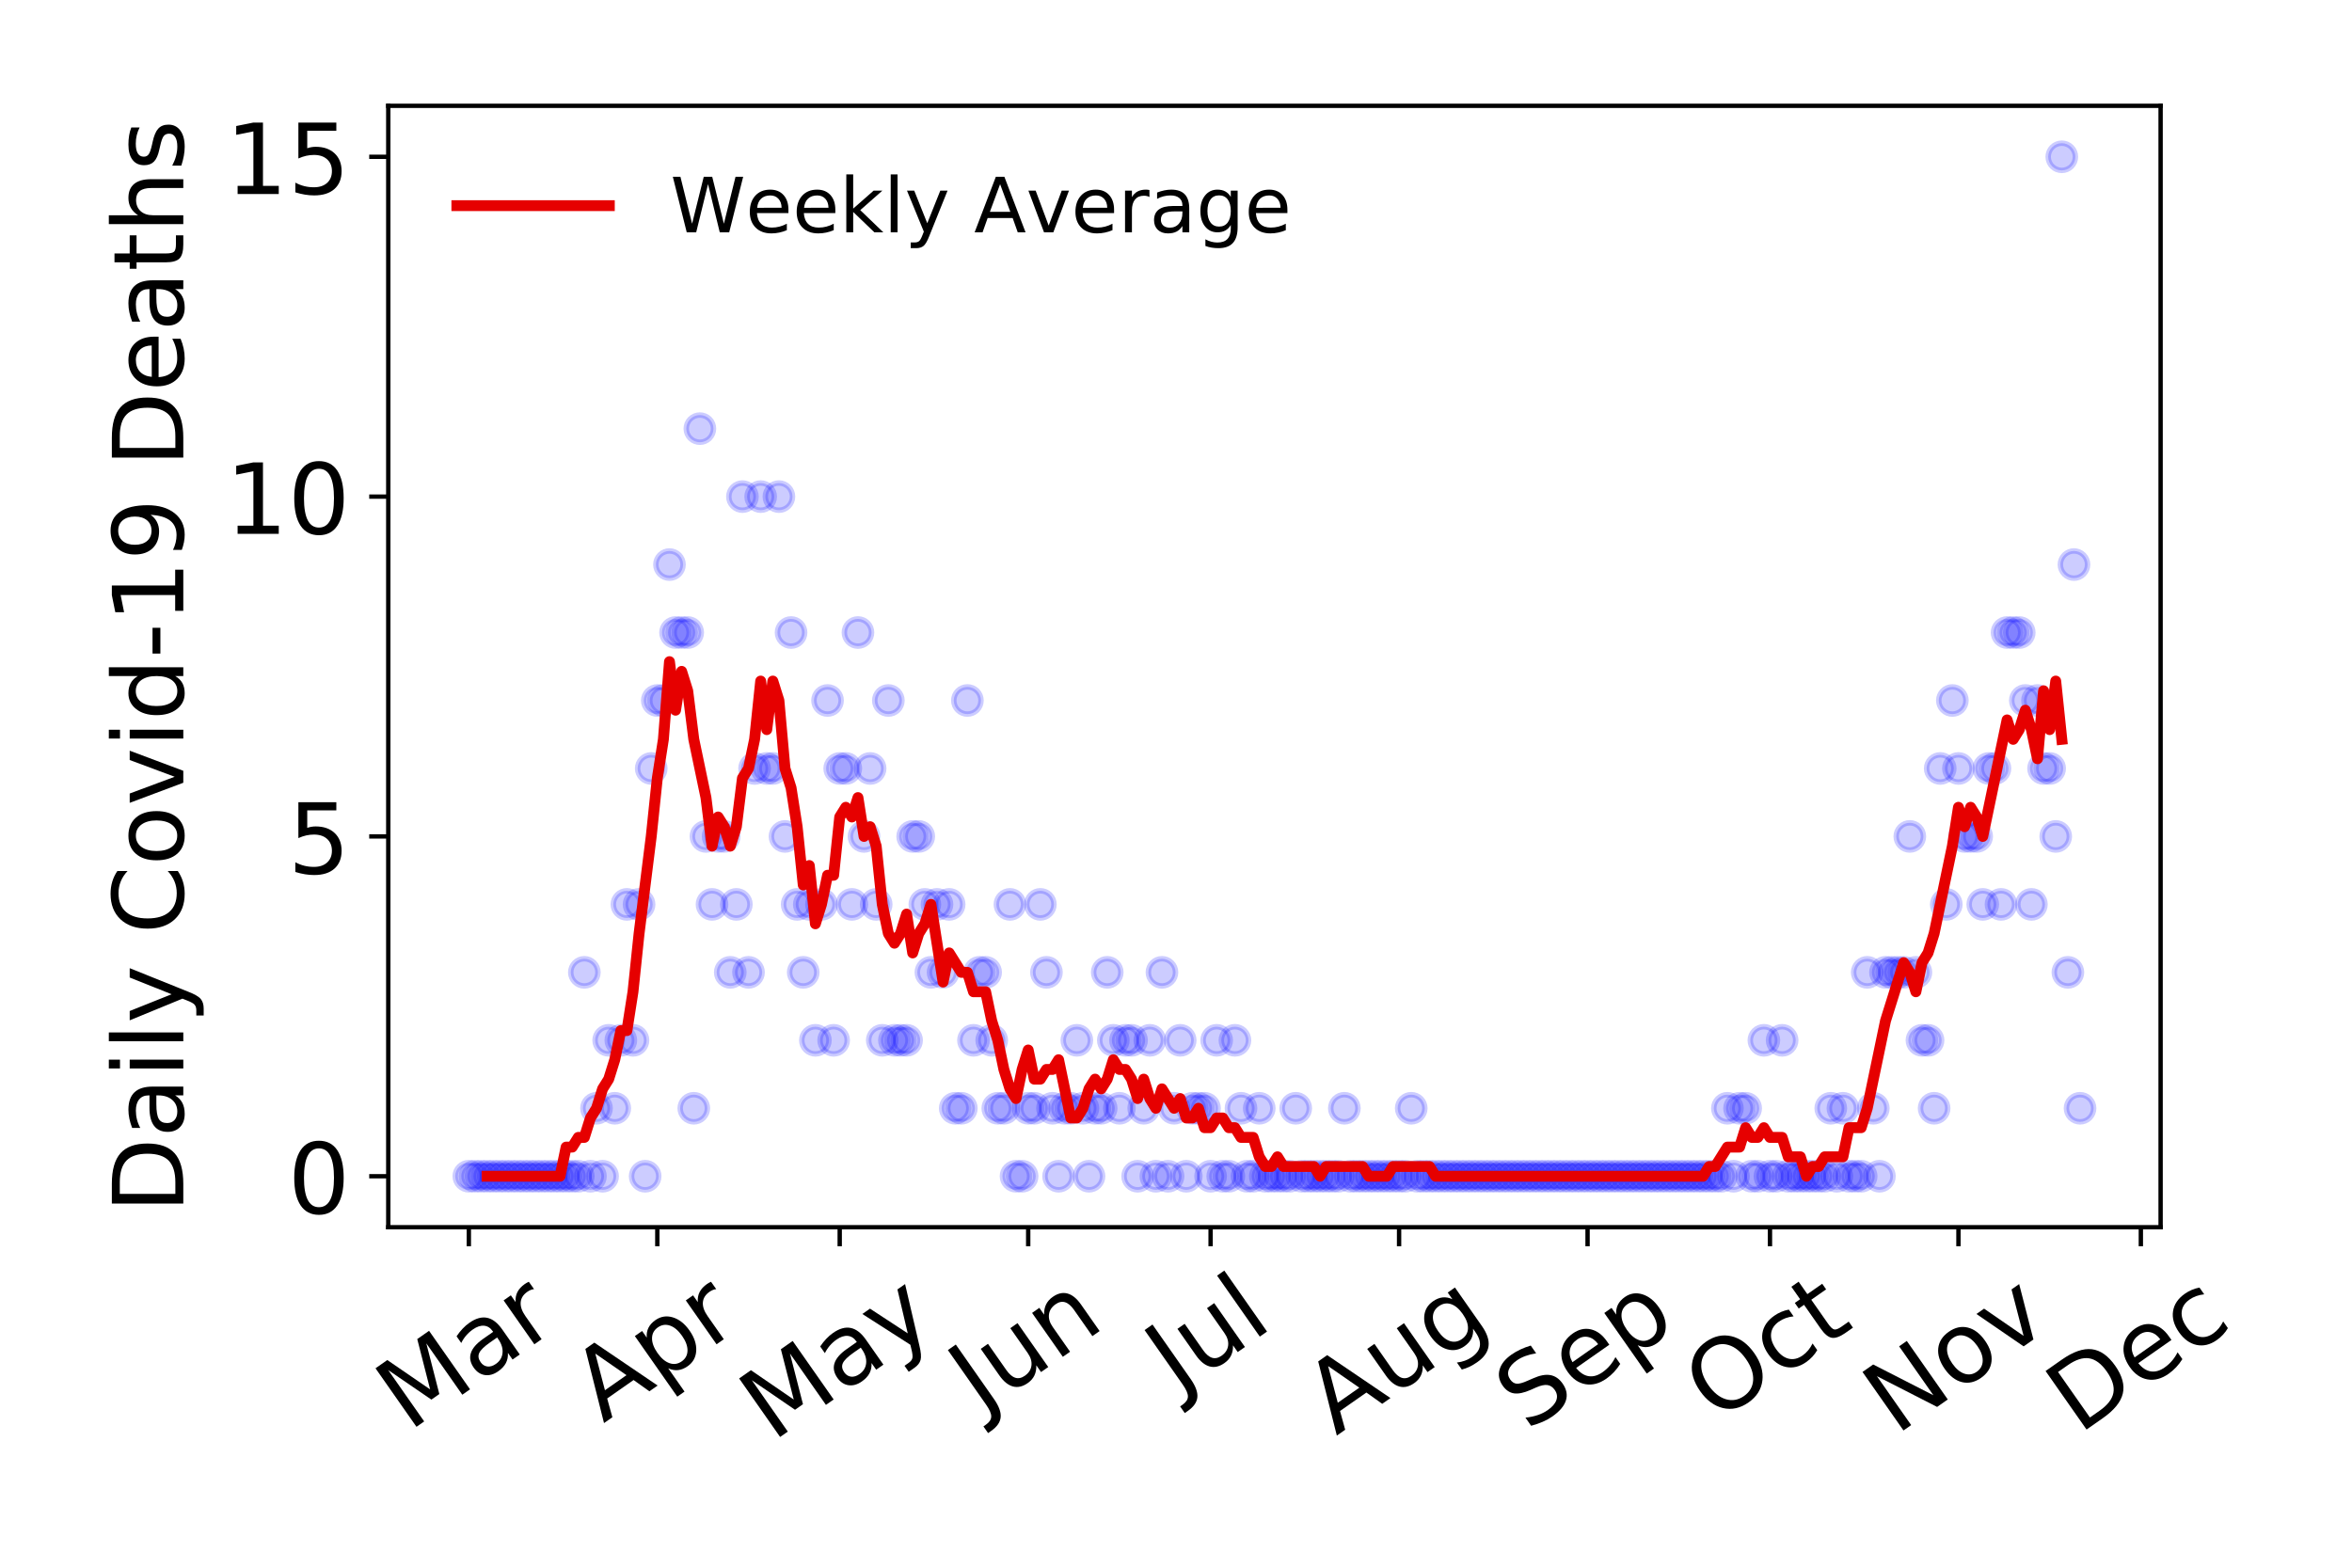 <?xml version="1.0" encoding="utf-8" standalone="no"?>
<!DOCTYPE svg PUBLIC "-//W3C//DTD SVG 1.1//EN"
  "http://www.w3.org/Graphics/SVG/1.1/DTD/svg11.dtd">
<!-- Created with matplotlib (https://matplotlib.org/) -->
<svg height="288pt" version="1.1" viewBox="0 0 432 288" width="432pt" xmlns="http://www.w3.org/2000/svg" xmlns:xlink="http://www.w3.org/1999/xlink">
 <defs>
  <style type="text/css">
*{stroke-linecap:butt;stroke-linejoin:round;}
  </style>
 </defs>
 <g id="figure_1">
  <g id="patch_1">
   <path d="M 0 288 
L 432 288 
L 432 0 
L 0 0 
z
" style="fill:#ffffff;"/>
  </g>
  <g id="axes_1">
   <g id="patch_2">
    <path d="M 71.315 225.45 
L 396.847 225.45 
L 396.847 19.44 
L 71.315 19.44 
z
" style="fill:#ffffff;"/>
   </g>
   <g id="matplotlib.axis_1">
    <g id="xtick_1">
     <g id="line2d_1">
      <defs>
       <path d="M 0 0 
L 0 3.5 
" id="m4a527d96ca" style="stroke:#000000;stroke-width:0.8;"/>
      </defs>
      <g>
       <use style="stroke:#000000;stroke-width:0.8;" x="86.112" xlink:href="#m4a527d96ca" y="225.45"/>
      </g>
     </g>
     <g id="text_1">
      <!-- Mar -->
      <defs>
       <path d="M 9.812 72.906 
L 24.516 72.906 
L 43.109 23.297 
L 61.812 72.906 
L 76.516 72.906 
L 76.516 0 
L 66.891 0 
L 66.891 64.016 
L 48.094 14.016 
L 38.188 14.016 
L 19.391 64.016 
L 19.391 0 
L 9.812 0 
z
" id="DejaVuSans-77"/>
       <path d="M 34.281 27.484 
Q 23.391 27.484 19.188 25 
Q 14.984 22.516 14.984 16.5 
Q 14.984 11.719 18.141 8.906 
Q 21.297 6.109 26.703 6.109 
Q 34.188 6.109 38.703 11.406 
Q 43.219 16.703 43.219 25.484 
L 43.219 27.484 
z
M 52.203 31.203 
L 52.203 0 
L 43.219 0 
L 43.219 8.297 
Q 40.141 3.328 35.547 0.953 
Q 30.953 -1.422 24.312 -1.422 
Q 15.922 -1.422 10.953 3.297 
Q 6 8.016 6 15.922 
Q 6 25.141 12.172 29.828 
Q 18.359 34.516 30.609 34.516 
L 43.219 34.516 
L 43.219 35.406 
Q 43.219 41.609 39.141 45 
Q 35.062 48.391 27.688 48.391 
Q 23 48.391 18.547 47.266 
Q 14.109 46.141 10.016 43.891 
L 10.016 52.203 
Q 14.938 54.109 19.578 55.047 
Q 24.219 56 28.609 56 
Q 40.484 56 46.344 49.844 
Q 52.203 43.703 52.203 31.203 
z
" id="DejaVuSans-97"/>
       <path d="M 41.109 46.297 
Q 39.594 47.172 37.812 47.578 
Q 36.031 48 33.891 48 
Q 26.266 48 22.188 43.047 
Q 18.109 38.094 18.109 28.812 
L 18.109 0 
L 9.078 0 
L 9.078 54.688 
L 18.109 54.688 
L 18.109 46.188 
Q 20.953 51.172 25.484 53.578 
Q 30.031 56 36.531 56 
Q 37.453 56 38.578 55.875 
Q 39.703 55.766 41.062 55.516 
z
" id="DejaVuSans-114"/>
      </defs>
      <g transform="translate(75.051 263.132)rotate(-35)scale(0.18 -0.18)">
       <use xlink:href="#DejaVuSans-77"/>
       <use x="86.279" xlink:href="#DejaVuSans-97"/>
       <use x="147.559" xlink:href="#DejaVuSans-114"/>
      </g>
     </g>
    </g>
    <g id="xtick_2">
     <g id="line2d_2">
      <g>
       <use style="stroke:#000000;stroke-width:0.8;" x="120.731" xlink:href="#m4a527d96ca" y="225.45"/>
      </g>
     </g>
     <g id="text_2">
      <!-- Apr -->
      <defs>
       <path d="M 34.188 63.188 
L 20.797 26.906 
L 47.609 26.906 
z
M 28.609 72.906 
L 39.797 72.906 
L 67.578 0 
L 57.328 0 
L 50.688 18.703 
L 17.828 18.703 
L 11.188 0 
L 0.781 0 
z
" id="DejaVuSans-65"/>
       <path d="M 18.109 8.203 
L 18.109 -20.797 
L 9.078 -20.797 
L 9.078 54.688 
L 18.109 54.688 
L 18.109 46.391 
Q 20.953 51.266 25.266 53.625 
Q 29.594 56 35.594 56 
Q 45.562 56 51.781 48.094 
Q 58.016 40.188 58.016 27.297 
Q 58.016 14.406 51.781 6.484 
Q 45.562 -1.422 35.594 -1.422 
Q 29.594 -1.422 25.266 0.953 
Q 20.953 3.328 18.109 8.203 
z
M 48.688 27.297 
Q 48.688 37.203 44.609 42.844 
Q 40.531 48.484 33.406 48.484 
Q 26.266 48.484 22.188 42.844 
Q 18.109 37.203 18.109 27.297 
Q 18.109 17.391 22.188 11.75 
Q 26.266 6.109 33.406 6.109 
Q 40.531 6.109 44.609 11.75 
Q 48.688 17.391 48.688 27.297 
z
" id="DejaVuSans-112"/>
      </defs>
      <g transform="translate(110.826 261.514)rotate(-35)scale(0.18 -0.18)">
       <use xlink:href="#DejaVuSans-65"/>
       <use x="68.408" xlink:href="#DejaVuSans-112"/>
       <use x="131.885" xlink:href="#DejaVuSans-114"/>
      </g>
     </g>
    </g>
    <g id="xtick_3">
     <g id="line2d_3">
      <g>
       <use style="stroke:#000000;stroke-width:0.8;" x="154.233" xlink:href="#m4a527d96ca" y="225.45"/>
      </g>
     </g>
     <g id="text_3">
      <!-- May -->
      <defs>
       <path d="M 32.172 -5.078 
Q 28.375 -14.844 24.75 -17.812 
Q 21.141 -20.797 15.094 -20.797 
L 7.906 -20.797 
L 7.906 -13.281 
L 13.188 -13.281 
Q 16.891 -13.281 18.938 -11.516 
Q 21 -9.766 23.484 -3.219 
L 25.094 0.875 
L 2.984 54.688 
L 12.5 54.688 
L 29.594 11.922 
L 46.688 54.688 
L 56.203 54.688 
z
" id="DejaVuSans-121"/>
      </defs>
      <g transform="translate(141.84 264.999)rotate(-35)scale(0.18 -0.18)">
       <use xlink:href="#DejaVuSans-77"/>
       <use x="86.279" xlink:href="#DejaVuSans-97"/>
       <use x="147.559" xlink:href="#DejaVuSans-121"/>
      </g>
     </g>
    </g>
    <g id="xtick_4">
     <g id="line2d_4">
      <g>
       <use style="stroke:#000000;stroke-width:0.8;" x="188.853" xlink:href="#m4a527d96ca" y="225.45"/>
      </g>
     </g>
     <g id="text_4">
      <!-- Jun -->
      <defs>
       <path d="M 9.812 72.906 
L 19.672 72.906 
L 19.672 5.078 
Q 19.672 -8.109 14.672 -14.062 
Q 9.672 -20.016 -1.422 -20.016 
L -5.172 -20.016 
L -5.172 -11.719 
L -2.094 -11.719 
Q 4.438 -11.719 7.125 -8.047 
Q 9.812 -4.391 9.812 5.078 
z
" id="DejaVuSans-74"/>
       <path d="M 8.5 21.578 
L 8.5 54.688 
L 17.484 54.688 
L 17.484 21.922 
Q 17.484 14.156 20.5 10.266 
Q 23.531 6.391 29.594 6.391 
Q 36.859 6.391 41.078 11.031 
Q 45.312 15.672 45.312 23.688 
L 45.312 54.688 
L 54.297 54.688 
L 54.297 0 
L 45.312 0 
L 45.312 8.406 
Q 42.047 3.422 37.719 1 
Q 33.406 -1.422 27.688 -1.422 
Q 18.266 -1.422 13.375 4.438 
Q 8.5 10.297 8.5 21.578 
z
M 31.109 56 
z
" id="DejaVuSans-117"/>
       <path d="M 54.891 33.016 
L 54.891 0 
L 45.906 0 
L 45.906 32.719 
Q 45.906 40.484 42.875 44.328 
Q 39.844 48.188 33.797 48.188 
Q 26.516 48.188 22.312 43.547 
Q 18.109 38.922 18.109 30.906 
L 18.109 0 
L 9.078 0 
L 9.078 54.688 
L 18.109 54.688 
L 18.109 46.188 
Q 21.344 51.125 25.703 53.562 
Q 30.078 56 35.797 56 
Q 45.219 56 50.047 50.172 
Q 54.891 44.344 54.891 33.016 
z
" id="DejaVuSans-110"/>
      </defs>
      <g transform="translate(180.182 259.785)rotate(-35)scale(0.18 -0.18)">
       <use xlink:href="#DejaVuSans-74"/>
       <use x="29.492" xlink:href="#DejaVuSans-117"/>
       <use x="92.871" xlink:href="#DejaVuSans-110"/>
      </g>
     </g>
    </g>
    <g id="xtick_5">
     <g id="line2d_5">
      <g>
       <use style="stroke:#000000;stroke-width:0.8;" x="222.355" xlink:href="#m4a527d96ca" y="225.45"/>
      </g>
     </g>
     <g id="text_5">
      <!-- Jul -->
      <defs>
       <path d="M 9.422 75.984 
L 18.406 75.984 
L 18.406 0 
L 9.422 0 
z
" id="DejaVuSans-108"/>
      </defs>
      <g transform="translate(216.309 256.11)rotate(-35)scale(0.18 -0.18)">
       <use xlink:href="#DejaVuSans-74"/>
       <use x="29.492" xlink:href="#DejaVuSans-117"/>
       <use x="92.871" xlink:href="#DejaVuSans-108"/>
      </g>
     </g>
    </g>
    <g id="xtick_6">
     <g id="line2d_6">
      <g>
       <use style="stroke:#000000;stroke-width:0.8;" x="256.974" xlink:href="#m4a527d96ca" y="225.45"/>
      </g>
     </g>
     <g id="text_6">
      <!-- Aug -->
      <defs>
       <path d="M 45.406 27.984 
Q 45.406 37.75 41.375 43.109 
Q 37.359 48.484 30.078 48.484 
Q 22.859 48.484 18.828 43.109 
Q 14.797 37.75 14.797 27.984 
Q 14.797 18.266 18.828 12.891 
Q 22.859 7.516 30.078 7.516 
Q 37.359 7.516 41.375 12.891 
Q 45.406 18.266 45.406 27.984 
z
M 54.391 6.781 
Q 54.391 -7.172 48.188 -13.984 
Q 42 -20.797 29.203 -20.797 
Q 24.469 -20.797 20.266 -20.094 
Q 16.062 -19.391 12.109 -17.922 
L 12.109 -9.188 
Q 16.062 -11.328 19.922 -12.344 
Q 23.781 -13.375 27.781 -13.375 
Q 36.625 -13.375 41.016 -8.766 
Q 45.406 -4.156 45.406 5.172 
L 45.406 9.625 
Q 42.625 4.781 38.281 2.391 
Q 33.938 0 27.875 0 
Q 17.828 0 11.672 7.656 
Q 5.516 15.328 5.516 27.984 
Q 5.516 40.672 11.672 48.328 
Q 17.828 56 27.875 56 
Q 33.938 56 38.281 53.609 
Q 42.625 51.219 45.406 46.391 
L 45.406 54.688 
L 54.391 54.688 
z
" id="DejaVuSans-103"/>
      </defs>
      <g transform="translate(245.427 263.813)rotate(-35)scale(0.18 -0.18)">
       <use xlink:href="#DejaVuSans-65"/>
       <use x="68.408" xlink:href="#DejaVuSans-117"/>
       <use x="131.787" xlink:href="#DejaVuSans-103"/>
      </g>
     </g>
    </g>
    <g id="xtick_7">
     <g id="line2d_7">
      <g>
       <use style="stroke:#000000;stroke-width:0.8;" x="291.593" xlink:href="#m4a527d96ca" y="225.45"/>
      </g>
     </g>
     <g id="text_7">
      <!-- Sep -->
      <defs>
       <path d="M 53.516 70.516 
L 53.516 60.891 
Q 47.906 63.578 42.922 64.891 
Q 37.938 66.219 33.297 66.219 
Q 25.25 66.219 20.875 63.094 
Q 16.5 59.969 16.5 54.203 
Q 16.5 49.359 19.406 46.891 
Q 22.312 44.438 30.422 42.922 
L 36.375 41.703 
Q 47.406 39.594 52.656 34.297 
Q 57.906 29 57.906 20.125 
Q 57.906 9.516 50.797 4.047 
Q 43.703 -1.422 29.984 -1.422 
Q 24.812 -1.422 18.969 -0.25 
Q 13.141 0.922 6.891 3.219 
L 6.891 13.375 
Q 12.891 10.016 18.656 8.297 
Q 24.422 6.594 29.984 6.594 
Q 38.422 6.594 43.016 9.906 
Q 47.609 13.234 47.609 19.391 
Q 47.609 24.75 44.312 27.781 
Q 41.016 30.812 33.5 32.328 
L 27.484 33.5 
Q 16.453 35.688 11.516 40.375 
Q 6.594 45.062 6.594 53.422 
Q 6.594 63.094 13.406 68.656 
Q 20.219 74.219 32.172 74.219 
Q 37.312 74.219 42.625 73.281 
Q 47.953 72.359 53.516 70.516 
z
" id="DejaVuSans-83"/>
       <path d="M 56.203 29.594 
L 56.203 25.203 
L 14.891 25.203 
Q 15.484 15.922 20.484 11.062 
Q 25.484 6.203 34.422 6.203 
Q 39.594 6.203 44.453 7.469 
Q 49.312 8.734 54.109 11.281 
L 54.109 2.781 
Q 49.266 0.734 44.188 -0.344 
Q 39.109 -1.422 33.891 -1.422 
Q 20.797 -1.422 13.156 6.188 
Q 5.516 13.812 5.516 26.812 
Q 5.516 40.234 12.766 48.109 
Q 20.016 56 32.328 56 
Q 43.359 56 49.781 48.891 
Q 56.203 41.797 56.203 29.594 
z
M 47.219 32.234 
Q 47.125 39.594 43.094 43.984 
Q 39.062 48.391 32.422 48.391 
Q 24.906 48.391 20.391 44.141 
Q 15.875 39.891 15.188 32.172 
z
" id="DejaVuSans-101"/>
      </defs>
      <g transform="translate(280.545 263.115)rotate(-35)scale(0.18 -0.18)">
       <use xlink:href="#DejaVuSans-83"/>
       <use x="63.477" xlink:href="#DejaVuSans-101"/>
       <use x="125" xlink:href="#DejaVuSans-112"/>
      </g>
     </g>
    </g>
    <g id="xtick_8">
     <g id="line2d_8">
      <g>
       <use style="stroke:#000000;stroke-width:0.8;" x="325.096" xlink:href="#m4a527d96ca" y="225.45"/>
      </g>
     </g>
     <g id="text_8">
      <!-- Oct -->
      <defs>
       <path d="M 39.406 66.219 
Q 28.656 66.219 22.328 58.203 
Q 16.016 50.203 16.016 36.375 
Q 16.016 22.609 22.328 14.594 
Q 28.656 6.594 39.406 6.594 
Q 50.141 6.594 56.422 14.594 
Q 62.703 22.609 62.703 36.375 
Q 62.703 50.203 56.422 58.203 
Q 50.141 66.219 39.406 66.219 
z
M 39.406 74.219 
Q 54.734 74.219 63.906 63.938 
Q 73.094 53.656 73.094 36.375 
Q 73.094 19.141 63.906 8.859 
Q 54.734 -1.422 39.406 -1.422 
Q 24.031 -1.422 14.812 8.828 
Q 5.609 19.094 5.609 36.375 
Q 5.609 53.656 14.812 63.938 
Q 24.031 74.219 39.406 74.219 
z
" id="DejaVuSans-79"/>
       <path d="M 48.781 52.594 
L 48.781 44.188 
Q 44.969 46.297 41.141 47.344 
Q 37.312 48.391 33.406 48.391 
Q 24.656 48.391 19.812 42.844 
Q 14.984 37.312 14.984 27.297 
Q 14.984 17.281 19.812 11.734 
Q 24.656 6.203 33.406 6.203 
Q 37.312 6.203 41.141 7.25 
Q 44.969 8.297 48.781 10.406 
L 48.781 2.094 
Q 45.016 0.344 40.984 -0.531 
Q 36.969 -1.422 32.422 -1.422 
Q 20.062 -1.422 12.781 6.344 
Q 5.516 14.109 5.516 27.297 
Q 5.516 40.672 12.859 48.328 
Q 20.219 56 33.016 56 
Q 37.156 56 41.109 55.141 
Q 45.062 54.297 48.781 52.594 
z
" id="DejaVuSans-99"/>
       <path d="M 18.312 70.219 
L 18.312 54.688 
L 36.812 54.688 
L 36.812 47.703 
L 18.312 47.703 
L 18.312 18.016 
Q 18.312 11.328 20.141 9.422 
Q 21.969 7.516 27.594 7.516 
L 36.812 7.516 
L 36.812 0 
L 27.594 0 
Q 17.188 0 13.234 3.875 
Q 9.281 7.766 9.281 18.016 
L 9.281 47.703 
L 2.688 47.703 
L 2.688 54.688 
L 9.281 54.688 
L 9.281 70.219 
z
" id="DejaVuSans-116"/>
      </defs>
      <g transform="translate(315.197 261.505)rotate(-35)scale(0.18 -0.18)">
       <use xlink:href="#DejaVuSans-79"/>
       <use x="78.711" xlink:href="#DejaVuSans-99"/>
       <use x="133.691" xlink:href="#DejaVuSans-116"/>
      </g>
     </g>
    </g>
    <g id="xtick_9">
     <g id="line2d_9">
      <g>
       <use style="stroke:#000000;stroke-width:0.8;" x="359.715" xlink:href="#m4a527d96ca" y="225.45"/>
      </g>
     </g>
     <g id="text_9">
      <!-- Nov -->
      <defs>
       <path d="M 9.812 72.906 
L 23.094 72.906 
L 55.422 11.922 
L 55.422 72.906 
L 64.984 72.906 
L 64.984 0 
L 51.703 0 
L 19.391 60.984 
L 19.391 0 
L 9.812 0 
z
" id="DejaVuSans-78"/>
       <path d="M 30.609 48.391 
Q 23.391 48.391 19.188 42.75 
Q 14.984 37.109 14.984 27.297 
Q 14.984 17.484 19.156 11.844 
Q 23.344 6.203 30.609 6.203 
Q 37.797 6.203 41.984 11.859 
Q 46.188 17.531 46.188 27.297 
Q 46.188 37.016 41.984 42.703 
Q 37.797 48.391 30.609 48.391 
z
M 30.609 56 
Q 42.328 56 49.016 48.375 
Q 55.719 40.766 55.719 27.297 
Q 55.719 13.875 49.016 6.219 
Q 42.328 -1.422 30.609 -1.422 
Q 18.844 -1.422 12.172 6.219 
Q 5.516 13.875 5.516 27.297 
Q 5.516 40.766 12.172 48.375 
Q 18.844 56 30.609 56 
z
" id="DejaVuSans-111"/>
       <path d="M 2.984 54.688 
L 12.5 54.688 
L 29.594 8.797 
L 46.688 54.688 
L 56.203 54.688 
L 35.688 0 
L 23.484 0 
z
" id="DejaVuSans-118"/>
      </defs>
      <g transform="translate(348.174 263.805)rotate(-35)scale(0.18 -0.18)">
       <use xlink:href="#DejaVuSans-78"/>
       <use x="74.805" xlink:href="#DejaVuSans-111"/>
       <use x="135.986" xlink:href="#DejaVuSans-118"/>
      </g>
     </g>
    </g>
    <g id="xtick_10">
     <g id="line2d_10">
      <g>
       <use style="stroke:#000000;stroke-width:0.8;" x="393.217" xlink:href="#m4a527d96ca" y="225.45"/>
      </g>
     </g>
     <g id="text_10">
      <!-- Dec -->
      <defs>
       <path d="M 19.672 64.797 
L 19.672 8.109 
L 31.594 8.109 
Q 46.688 8.109 53.688 14.938 
Q 60.688 21.781 60.688 36.531 
Q 60.688 51.172 53.688 57.984 
Q 46.688 64.797 31.594 64.797 
z
M 9.812 72.906 
L 30.078 72.906 
Q 51.266 72.906 61.172 64.094 
Q 71.094 55.281 71.094 36.531 
Q 71.094 17.672 61.125 8.828 
Q 51.172 0 30.078 0 
L 9.812 0 
z
" id="DejaVuSans-68"/>
      </defs>
      <g transform="translate(381.799 263.633)rotate(-35)scale(0.18 -0.18)">
       <use xlink:href="#DejaVuSans-68"/>
       <use x="77.002" xlink:href="#DejaVuSans-101"/>
       <use x="138.525" xlink:href="#DejaVuSans-99"/>
      </g>
     </g>
    </g>
   </g>
   <g id="matplotlib.axis_2">
    <g id="ytick_1">
     <g id="line2d_11">
      <defs>
       <path d="M 0 0 
L -3.5 0 
" id="m4512cb358c" style="stroke:#000000;stroke-width:0.8;"/>
      </defs>
      <g>
       <use style="stroke:#000000;stroke-width:0.8;" x="71.315" xlink:href="#m4512cb358c" y="216.085"/>
      </g>
     </g>
     <g id="text_11">
      <!-- 0 -->
      <defs>
       <path d="M 31.781 66.406 
Q 24.172 66.406 20.328 58.906 
Q 16.5 51.422 16.5 36.375 
Q 16.5 21.391 20.328 13.891 
Q 24.172 6.391 31.781 6.391 
Q 39.453 6.391 43.281 13.891 
Q 47.125 21.391 47.125 36.375 
Q 47.125 51.422 43.281 58.906 
Q 39.453 66.406 31.781 66.406 
z
M 31.781 74.219 
Q 44.047 74.219 50.516 64.516 
Q 56.984 54.828 56.984 36.375 
Q 56.984 17.969 50.516 8.266 
Q 44.047 -1.422 31.781 -1.422 
Q 19.531 -1.422 13.062 8.266 
Q 6.594 17.969 6.594 36.375 
Q 6.594 54.828 13.062 64.516 
Q 19.531 74.219 31.781 74.219 
z
" id="DejaVuSans-48"/>
      </defs>
      <g transform="translate(52.862 222.924)scale(0.18 -0.18)">
       <use xlink:href="#DejaVuSans-48"/>
      </g>
     </g>
    </g>
    <g id="ytick_2">
     <g id="line2d_12">
      <g>
       <use style="stroke:#000000;stroke-width:0.8;" x="71.315" xlink:href="#m4512cb358c" y="153.658"/>
      </g>
     </g>
     <g id="text_12">
      <!-- 5 -->
      <defs>
       <path d="M 10.797 72.906 
L 49.516 72.906 
L 49.516 64.594 
L 19.828 64.594 
L 19.828 46.734 
Q 21.969 47.469 24.109 47.828 
Q 26.266 48.188 28.422 48.188 
Q 40.625 48.188 47.75 41.5 
Q 54.891 34.812 54.891 23.391 
Q 54.891 11.625 47.562 5.094 
Q 40.234 -1.422 26.906 -1.422 
Q 22.312 -1.422 17.547 -0.641 
Q 12.797 0.141 7.719 1.703 
L 7.719 11.625 
Q 12.109 9.234 16.797 8.062 
Q 21.484 6.891 26.703 6.891 
Q 35.156 6.891 40.078 11.328 
Q 45.016 15.766 45.016 23.391 
Q 45.016 31 40.078 35.438 
Q 35.156 39.891 26.703 39.891 
Q 22.75 39.891 18.812 39.016 
Q 14.891 38.141 10.797 36.281 
z
" id="DejaVuSans-53"/>
      </defs>
      <g transform="translate(52.862 160.497)scale(0.18 -0.18)">
       <use xlink:href="#DejaVuSans-53"/>
      </g>
     </g>
    </g>
    <g id="ytick_3">
     <g id="line2d_13">
      <g>
       <use style="stroke:#000000;stroke-width:0.8;" x="71.315" xlink:href="#m4512cb358c" y="91.231"/>
      </g>
     </g>
     <g id="text_13">
      <!-- 10 -->
      <defs>
       <path d="M 12.406 8.297 
L 28.516 8.297 
L 28.516 63.922 
L 10.984 60.406 
L 10.984 69.391 
L 28.422 72.906 
L 38.281 72.906 
L 38.281 8.297 
L 54.391 8.297 
L 54.391 0 
L 12.406 0 
z
" id="DejaVuSans-49"/>
      </defs>
      <g transform="translate(41.41 98.07)scale(0.18 -0.18)">
       <use xlink:href="#DejaVuSans-49"/>
       <use x="63.623" xlink:href="#DejaVuSans-48"/>
      </g>
     </g>
    </g>
    <g id="ytick_4">
     <g id="line2d_14">
      <g>
       <use style="stroke:#000000;stroke-width:0.8;" x="71.315" xlink:href="#m4512cb358c" y="28.804"/>
      </g>
     </g>
     <g id="text_14">
      <!-- 15 -->
      <g transform="translate(41.41 35.643)scale(0.18 -0.18)">
       <use xlink:href="#DejaVuSans-49"/>
       <use x="63.623" xlink:href="#DejaVuSans-53"/>
      </g>
     </g>
    </g>
    <g id="text_15">
     <!-- Daily Covid-19 Deaths -->
     <defs>
      <path d="M 9.422 54.688 
L 18.406 54.688 
L 18.406 0 
L 9.422 0 
z
M 9.422 75.984 
L 18.406 75.984 
L 18.406 64.594 
L 9.422 64.594 
z
" id="DejaVuSans-105"/>
      <path id="DejaVuSans-32"/>
      <path d="M 64.406 67.281 
L 64.406 56.891 
Q 59.422 61.531 53.781 63.812 
Q 48.141 66.109 41.797 66.109 
Q 29.297 66.109 22.656 58.469 
Q 16.016 50.828 16.016 36.375 
Q 16.016 21.969 22.656 14.328 
Q 29.297 6.688 41.797 6.688 
Q 48.141 6.688 53.781 8.984 
Q 59.422 11.281 64.406 15.922 
L 64.406 5.609 
Q 59.234 2.094 53.438 0.328 
Q 47.656 -1.422 41.219 -1.422 
Q 24.656 -1.422 15.125 8.703 
Q 5.609 18.844 5.609 36.375 
Q 5.609 53.953 15.125 64.078 
Q 24.656 74.219 41.219 74.219 
Q 47.75 74.219 53.531 72.484 
Q 59.328 70.75 64.406 67.281 
z
" id="DejaVuSans-67"/>
      <path d="M 45.406 46.391 
L 45.406 75.984 
L 54.391 75.984 
L 54.391 0 
L 45.406 0 
L 45.406 8.203 
Q 42.578 3.328 38.25 0.953 
Q 33.938 -1.422 27.875 -1.422 
Q 17.969 -1.422 11.734 6.484 
Q 5.516 14.406 5.516 27.297 
Q 5.516 40.188 11.734 48.094 
Q 17.969 56 27.875 56 
Q 33.938 56 38.25 53.625 
Q 42.578 51.266 45.406 46.391 
z
M 14.797 27.297 
Q 14.797 17.391 18.875 11.75 
Q 22.953 6.109 30.078 6.109 
Q 37.203 6.109 41.297 11.75 
Q 45.406 17.391 45.406 27.297 
Q 45.406 37.203 41.297 42.844 
Q 37.203 48.484 30.078 48.484 
Q 22.953 48.484 18.875 42.844 
Q 14.797 37.203 14.797 27.297 
z
" id="DejaVuSans-100"/>
      <path d="M 4.891 31.391 
L 31.203 31.391 
L 31.203 23.391 
L 4.891 23.391 
z
" id="DejaVuSans-45"/>
      <path d="M 10.984 1.516 
L 10.984 10.5 
Q 14.703 8.734 18.5 7.812 
Q 22.312 6.891 25.984 6.891 
Q 35.75 6.891 40.891 13.453 
Q 46.047 20.016 46.781 33.406 
Q 43.953 29.203 39.594 26.953 
Q 35.25 24.703 29.984 24.703 
Q 19.047 24.703 12.672 31.312 
Q 6.297 37.938 6.297 49.422 
Q 6.297 60.641 12.938 67.422 
Q 19.578 74.219 30.609 74.219 
Q 43.266 74.219 49.922 64.516 
Q 56.594 54.828 56.594 36.375 
Q 56.594 19.141 48.406 8.859 
Q 40.234 -1.422 26.422 -1.422 
Q 22.703 -1.422 18.891 -0.688 
Q 15.094 0.047 10.984 1.516 
z
M 30.609 32.422 
Q 37.25 32.422 41.125 36.953 
Q 45.016 41.5 45.016 49.422 
Q 45.016 57.281 41.125 61.844 
Q 37.25 66.406 30.609 66.406 
Q 23.969 66.406 20.094 61.844 
Q 16.219 57.281 16.219 49.422 
Q 16.219 41.5 20.094 36.953 
Q 23.969 32.422 30.609 32.422 
z
" id="DejaVuSans-57"/>
      <path d="M 54.891 33.016 
L 54.891 0 
L 45.906 0 
L 45.906 32.719 
Q 45.906 40.484 42.875 44.328 
Q 39.844 48.188 33.797 48.188 
Q 26.516 48.188 22.312 43.547 
Q 18.109 38.922 18.109 30.906 
L 18.109 0 
L 9.078 0 
L 9.078 75.984 
L 18.109 75.984 
L 18.109 46.188 
Q 21.344 51.125 25.703 53.562 
Q 30.078 56 35.797 56 
Q 45.219 56 50.047 50.172 
Q 54.891 44.344 54.891 33.016 
z
" id="DejaVuSans-104"/>
      <path d="M 44.281 53.078 
L 44.281 44.578 
Q 40.484 46.531 36.375 47.5 
Q 32.281 48.484 27.875 48.484 
Q 21.188 48.484 17.844 46.438 
Q 14.5 44.391 14.5 40.281 
Q 14.5 37.156 16.891 35.375 
Q 19.281 33.594 26.516 31.984 
L 29.594 31.297 
Q 39.156 29.25 43.188 25.516 
Q 47.219 21.781 47.219 15.094 
Q 47.219 7.469 41.188 3.016 
Q 35.156 -1.422 24.609 -1.422 
Q 20.219 -1.422 15.453 -0.562 
Q 10.688 0.297 5.422 2 
L 5.422 11.281 
Q 10.406 8.688 15.234 7.391 
Q 20.062 6.109 24.812 6.109 
Q 31.156 6.109 34.562 8.281 
Q 37.984 10.453 37.984 14.406 
Q 37.984 18.062 35.516 20.016 
Q 33.062 21.969 24.703 23.781 
L 21.578 24.516 
Q 13.234 26.266 9.516 29.906 
Q 5.812 33.547 5.812 39.891 
Q 5.812 47.609 11.281 51.797 
Q 16.75 56 26.812 56 
Q 31.781 56 36.172 55.266 
Q 40.578 54.547 44.281 53.078 
z
" id="DejaVuSans-115"/>
     </defs>
     <g transform="translate(33.667 222.874)rotate(-90)scale(0.18 -0.18)">
      <use xlink:href="#DejaVuSans-68"/>
      <use x="77.002" xlink:href="#DejaVuSans-97"/>
      <use x="138.281" xlink:href="#DejaVuSans-105"/>
      <use x="166.064" xlink:href="#DejaVuSans-108"/>
      <use x="193.848" xlink:href="#DejaVuSans-121"/>
      <use x="253.027" xlink:href="#DejaVuSans-32"/>
      <use x="284.814" xlink:href="#DejaVuSans-67"/>
      <use x="354.639" xlink:href="#DejaVuSans-111"/>
      <use x="415.82" xlink:href="#DejaVuSans-118"/>
      <use x="475" xlink:href="#DejaVuSans-105"/>
      <use x="502.783" xlink:href="#DejaVuSans-100"/>
      <use x="566.26" xlink:href="#DejaVuSans-45"/>
      <use x="602.344" xlink:href="#DejaVuSans-49"/>
      <use x="665.967" xlink:href="#DejaVuSans-57"/>
      <use x="729.59" xlink:href="#DejaVuSans-32"/>
      <use x="761.377" xlink:href="#DejaVuSans-68"/>
      <use x="838.379" xlink:href="#DejaVuSans-101"/>
      <use x="899.902" xlink:href="#DejaVuSans-97"/>
      <use x="961.182" xlink:href="#DejaVuSans-116"/>
      <use x="1000.391" xlink:href="#DejaVuSans-104"/>
      <use x="1063.77" xlink:href="#DejaVuSans-115"/>
     </g>
    </g>
   </g>
   <g id="line2d_15">
    <defs>
     <path d="M 0 2.5 
C 0.663 2.5 1.299 2.237 1.768 1.768 
C 2.237 1.299 2.5 0.663 2.5 0 
C 2.5 -0.663 2.237 -1.299 1.768 -1.768 
C 1.299 -2.237 0.663 -2.5 0 -2.5 
C -0.663 -2.5 -1.299 -2.237 -1.768 -1.768 
C -2.237 -1.299 -2.5 -0.663 -2.5 0 
C -2.5 0.663 -2.237 1.299 -1.768 1.768 
C -1.299 2.237 -0.663 2.5 0 2.5 
z
" id="meff618cb14" style="stroke:#0000ff;stroke-opacity:0.2;"/>
    </defs>
    <g clip-path="url(#pbbf5a35729)">
     <use style="fill:#0000ff;fill-opacity:0.2;stroke:#0000ff;stroke-opacity:0.2;" x="86.112" xlink:href="#meff618cb14" y="216.085"/>
     <use style="fill:#0000ff;fill-opacity:0.2;stroke:#0000ff;stroke-opacity:0.2;" x="87.229" xlink:href="#meff618cb14" y="216.085"/>
     <use style="fill:#0000ff;fill-opacity:0.2;stroke:#0000ff;stroke-opacity:0.2;" x="88.345" xlink:href="#meff618cb14" y="216.085"/>
     <use style="fill:#0000ff;fill-opacity:0.2;stroke:#0000ff;stroke-opacity:0.2;" x="89.462" xlink:href="#meff618cb14" y="216.085"/>
     <use style="fill:#0000ff;fill-opacity:0.2;stroke:#0000ff;stroke-opacity:0.2;" x="90.579" xlink:href="#meff618cb14" y="216.085"/>
     <use style="fill:#0000ff;fill-opacity:0.2;stroke:#0000ff;stroke-opacity:0.2;" x="91.696" xlink:href="#meff618cb14" y="216.085"/>
     <use style="fill:#0000ff;fill-opacity:0.2;stroke:#0000ff;stroke-opacity:0.2;" x="92.812" xlink:href="#meff618cb14" y="216.085"/>
     <use style="fill:#0000ff;fill-opacity:0.2;stroke:#0000ff;stroke-opacity:0.2;" x="93.929" xlink:href="#meff618cb14" y="216.085"/>
     <use style="fill:#0000ff;fill-opacity:0.2;stroke:#0000ff;stroke-opacity:0.2;" x="95.046" xlink:href="#meff618cb14" y="216.085"/>
     <use style="fill:#0000ff;fill-opacity:0.2;stroke:#0000ff;stroke-opacity:0.2;" x="96.163" xlink:href="#meff618cb14" y="216.085"/>
     <use style="fill:#0000ff;fill-opacity:0.2;stroke:#0000ff;stroke-opacity:0.2;" x="97.279" xlink:href="#meff618cb14" y="216.085"/>
     <use style="fill:#0000ff;fill-opacity:0.2;stroke:#0000ff;stroke-opacity:0.2;" x="98.396" xlink:href="#meff618cb14" y="216.085"/>
     <use style="fill:#0000ff;fill-opacity:0.2;stroke:#0000ff;stroke-opacity:0.2;" x="99.513" xlink:href="#meff618cb14" y="216.085"/>
     <use style="fill:#0000ff;fill-opacity:0.2;stroke:#0000ff;stroke-opacity:0.2;" x="100.63" xlink:href="#meff618cb14" y="216.085"/>
     <use style="fill:#0000ff;fill-opacity:0.2;stroke:#0000ff;stroke-opacity:0.2;" x="101.746" xlink:href="#meff618cb14" y="216.085"/>
     <use style="fill:#0000ff;fill-opacity:0.2;stroke:#0000ff;stroke-opacity:0.2;" x="102.863" xlink:href="#meff618cb14" y="216.085"/>
     <use style="fill:#0000ff;fill-opacity:0.2;stroke:#0000ff;stroke-opacity:0.2;" x="103.98" xlink:href="#meff618cb14" y="216.085"/>
     <use style="fill:#0000ff;fill-opacity:0.2;stroke:#0000ff;stroke-opacity:0.2;" x="105.097" xlink:href="#meff618cb14" y="216.085"/>
     <use style="fill:#0000ff;fill-opacity:0.2;stroke:#0000ff;stroke-opacity:0.2;" x="106.213" xlink:href="#meff618cb14" y="216.085"/>
     <use style="fill:#0000ff;fill-opacity:0.2;stroke:#0000ff;stroke-opacity:0.2;" x="107.33" xlink:href="#meff618cb14" y="178.629"/>
     <use style="fill:#0000ff;fill-opacity:0.2;stroke:#0000ff;stroke-opacity:0.2;" x="108.447" xlink:href="#meff618cb14" y="216.085"/>
     <use style="fill:#0000ff;fill-opacity:0.2;stroke:#0000ff;stroke-opacity:0.2;" x="109.564" xlink:href="#meff618cb14" y="203.6"/>
     <use style="fill:#0000ff;fill-opacity:0.2;stroke:#0000ff;stroke-opacity:0.2;" x="110.68" xlink:href="#meff618cb14" y="216.085"/>
     <use style="fill:#0000ff;fill-opacity:0.2;stroke:#0000ff;stroke-opacity:0.2;" x="111.797" xlink:href="#meff618cb14" y="191.115"/>
     <use style="fill:#0000ff;fill-opacity:0.2;stroke:#0000ff;stroke-opacity:0.2;" x="112.914" xlink:href="#meff618cb14" y="203.6"/>
     <use style="fill:#0000ff;fill-opacity:0.2;stroke:#0000ff;stroke-opacity:0.2;" x="114.031" xlink:href="#meff618cb14" y="191.115"/>
     <use style="fill:#0000ff;fill-opacity:0.2;stroke:#0000ff;stroke-opacity:0.2;" x="115.147" xlink:href="#meff618cb14" y="166.144"/>
     <use style="fill:#0000ff;fill-opacity:0.2;stroke:#0000ff;stroke-opacity:0.2;" x="116.264" xlink:href="#meff618cb14" y="191.115"/>
     <use style="fill:#0000ff;fill-opacity:0.2;stroke:#0000ff;stroke-opacity:0.2;" x="117.381" xlink:href="#meff618cb14" y="166.144"/>
     <use style="fill:#0000ff;fill-opacity:0.2;stroke:#0000ff;stroke-opacity:0.2;" x="118.498" xlink:href="#meff618cb14" y="216.085"/>
     <use style="fill:#0000ff;fill-opacity:0.2;stroke:#0000ff;stroke-opacity:0.2;" x="119.614" xlink:href="#meff618cb14" y="141.173"/>
     <use style="fill:#0000ff;fill-opacity:0.2;stroke:#0000ff;stroke-opacity:0.2;" x="120.731" xlink:href="#meff618cb14" y="128.687"/>
     <use style="fill:#0000ff;fill-opacity:0.2;stroke:#0000ff;stroke-opacity:0.2;" x="121.848" xlink:href="#meff618cb14" y="128.687"/>
     <use style="fill:#0000ff;fill-opacity:0.2;stroke:#0000ff;stroke-opacity:0.2;" x="122.965" xlink:href="#meff618cb14" y="103.717"/>
     <use style="fill:#0000ff;fill-opacity:0.2;stroke:#0000ff;stroke-opacity:0.2;" x="124.081" xlink:href="#meff618cb14" y="116.202"/>
     <use style="fill:#0000ff;fill-opacity:0.2;stroke:#0000ff;stroke-opacity:0.2;" x="125.198" xlink:href="#meff618cb14" y="116.202"/>
     <use style="fill:#0000ff;fill-opacity:0.2;stroke:#0000ff;stroke-opacity:0.2;" x="126.315" xlink:href="#meff618cb14" y="116.202"/>
     <use style="fill:#0000ff;fill-opacity:0.2;stroke:#0000ff;stroke-opacity:0.2;" x="127.432" xlink:href="#meff618cb14" y="203.6"/>
     <use style="fill:#0000ff;fill-opacity:0.2;stroke:#0000ff;stroke-opacity:0.2;" x="128.548" xlink:href="#meff618cb14" y="78.746"/>
     <use style="fill:#0000ff;fill-opacity:0.2;stroke:#0000ff;stroke-opacity:0.2;" x="129.665" xlink:href="#meff618cb14" y="153.658"/>
     <use style="fill:#0000ff;fill-opacity:0.2;stroke:#0000ff;stroke-opacity:0.2;" x="130.782" xlink:href="#meff618cb14" y="166.144"/>
     <use style="fill:#0000ff;fill-opacity:0.2;stroke:#0000ff;stroke-opacity:0.2;" x="131.898" xlink:href="#meff618cb14" y="153.658"/>
     <use style="fill:#0000ff;fill-opacity:0.2;stroke:#0000ff;stroke-opacity:0.2;" x="133.015" xlink:href="#meff618cb14" y="153.658"/>
     <use style="fill:#0000ff;fill-opacity:0.2;stroke:#0000ff;stroke-opacity:0.2;" x="134.132" xlink:href="#meff618cb14" y="178.629"/>
     <use style="fill:#0000ff;fill-opacity:0.2;stroke:#0000ff;stroke-opacity:0.2;" x="135.249" xlink:href="#meff618cb14" y="166.144"/>
     <use style="fill:#0000ff;fill-opacity:0.2;stroke:#0000ff;stroke-opacity:0.2;" x="136.365" xlink:href="#meff618cb14" y="91.231"/>
     <use style="fill:#0000ff;fill-opacity:0.2;stroke:#0000ff;stroke-opacity:0.2;" x="137.482" xlink:href="#meff618cb14" y="178.629"/>
     <use style="fill:#0000ff;fill-opacity:0.2;stroke:#0000ff;stroke-opacity:0.2;" x="138.599" xlink:href="#meff618cb14" y="141.173"/>
     <use style="fill:#0000ff;fill-opacity:0.2;stroke:#0000ff;stroke-opacity:0.2;" x="139.716" xlink:href="#meff618cb14" y="91.231"/>
     <use style="fill:#0000ff;fill-opacity:0.2;stroke:#0000ff;stroke-opacity:0.2;" x="140.832" xlink:href="#meff618cb14" y="141.173"/>
     <use style="fill:#0000ff;fill-opacity:0.2;stroke:#0000ff;stroke-opacity:0.2;" x="141.949" xlink:href="#meff618cb14" y="141.173"/>
     <use style="fill:#0000ff;fill-opacity:0.2;stroke:#0000ff;stroke-opacity:0.2;" x="143.066" xlink:href="#meff618cb14" y="91.231"/>
     <use style="fill:#0000ff;fill-opacity:0.2;stroke:#0000ff;stroke-opacity:0.2;" x="144.183" xlink:href="#meff618cb14" y="153.658"/>
     <use style="fill:#0000ff;fill-opacity:0.2;stroke:#0000ff;stroke-opacity:0.2;" x="145.299" xlink:href="#meff618cb14" y="116.202"/>
     <use style="fill:#0000ff;fill-opacity:0.2;stroke:#0000ff;stroke-opacity:0.2;" x="146.416" xlink:href="#meff618cb14" y="166.144"/>
     <use style="fill:#0000ff;fill-opacity:0.2;stroke:#0000ff;stroke-opacity:0.2;" x="147.533" xlink:href="#meff618cb14" y="178.629"/>
     <use style="fill:#0000ff;fill-opacity:0.2;stroke:#0000ff;stroke-opacity:0.2;" x="148.65" xlink:href="#meff618cb14" y="166.144"/>
     <use style="fill:#0000ff;fill-opacity:0.2;stroke:#0000ff;stroke-opacity:0.2;" x="149.766" xlink:href="#meff618cb14" y="191.115"/>
     <use style="fill:#0000ff;fill-opacity:0.2;stroke:#0000ff;stroke-opacity:0.2;" x="150.883" xlink:href="#meff618cb14" y="166.144"/>
     <use style="fill:#0000ff;fill-opacity:0.2;stroke:#0000ff;stroke-opacity:0.2;" x="152" xlink:href="#meff618cb14" y="128.687"/>
     <use style="fill:#0000ff;fill-opacity:0.2;stroke:#0000ff;stroke-opacity:0.2;" x="153.117" xlink:href="#meff618cb14" y="191.115"/>
     <use style="fill:#0000ff;fill-opacity:0.2;stroke:#0000ff;stroke-opacity:0.2;" x="154.233" xlink:href="#meff618cb14" y="141.173"/>
     <use style="fill:#0000ff;fill-opacity:0.2;stroke:#0000ff;stroke-opacity:0.2;" x="155.35" xlink:href="#meff618cb14" y="141.173"/>
     <use style="fill:#0000ff;fill-opacity:0.2;stroke:#0000ff;stroke-opacity:0.2;" x="156.467" xlink:href="#meff618cb14" y="166.144"/>
     <use style="fill:#0000ff;fill-opacity:0.2;stroke:#0000ff;stroke-opacity:0.2;" x="157.584" xlink:href="#meff618cb14" y="116.202"/>
     <use style="fill:#0000ff;fill-opacity:0.2;stroke:#0000ff;stroke-opacity:0.2;" x="158.7" xlink:href="#meff618cb14" y="153.658"/>
     <use style="fill:#0000ff;fill-opacity:0.2;stroke:#0000ff;stroke-opacity:0.2;" x="159.817" xlink:href="#meff618cb14" y="141.173"/>
     <use style="fill:#0000ff;fill-opacity:0.2;stroke:#0000ff;stroke-opacity:0.2;" x="160.934" xlink:href="#meff618cb14" y="166.144"/>
     <use style="fill:#0000ff;fill-opacity:0.2;stroke:#0000ff;stroke-opacity:0.2;" x="162.051" xlink:href="#meff618cb14" y="191.115"/>
     <use style="fill:#0000ff;fill-opacity:0.2;stroke:#0000ff;stroke-opacity:0.2;" x="163.167" xlink:href="#meff618cb14" y="128.687"/>
     <use style="fill:#0000ff;fill-opacity:0.2;stroke:#0000ff;stroke-opacity:0.2;" x="164.284" xlink:href="#meff618cb14" y="191.115"/>
     <use style="fill:#0000ff;fill-opacity:0.2;stroke:#0000ff;stroke-opacity:0.2;" x="165.401" xlink:href="#meff618cb14" y="191.115"/>
     <use style="fill:#0000ff;fill-opacity:0.2;stroke:#0000ff;stroke-opacity:0.2;" x="166.518" xlink:href="#meff618cb14" y="191.115"/>
     <use style="fill:#0000ff;fill-opacity:0.2;stroke:#0000ff;stroke-opacity:0.2;" x="167.634" xlink:href="#meff618cb14" y="153.658"/>
     <use style="fill:#0000ff;fill-opacity:0.2;stroke:#0000ff;stroke-opacity:0.2;" x="168.751" xlink:href="#meff618cb14" y="153.658"/>
     <use style="fill:#0000ff;fill-opacity:0.2;stroke:#0000ff;stroke-opacity:0.2;" x="169.868" xlink:href="#meff618cb14" y="166.144"/>
     <use style="fill:#0000ff;fill-opacity:0.2;stroke:#0000ff;stroke-opacity:0.2;" x="170.985" xlink:href="#meff618cb14" y="178.629"/>
     <use style="fill:#0000ff;fill-opacity:0.2;stroke:#0000ff;stroke-opacity:0.2;" x="172.101" xlink:href="#meff618cb14" y="166.144"/>
     <use style="fill:#0000ff;fill-opacity:0.2;stroke:#0000ff;stroke-opacity:0.2;" x="173.218" xlink:href="#meff618cb14" y="178.629"/>
     <use style="fill:#0000ff;fill-opacity:0.2;stroke:#0000ff;stroke-opacity:0.2;" x="174.335" xlink:href="#meff618cb14" y="166.144"/>
     <use style="fill:#0000ff;fill-opacity:0.2;stroke:#0000ff;stroke-opacity:0.2;" x="175.452" xlink:href="#meff618cb14" y="203.6"/>
     <use style="fill:#0000ff;fill-opacity:0.2;stroke:#0000ff;stroke-opacity:0.2;" x="176.568" xlink:href="#meff618cb14" y="203.6"/>
     <use style="fill:#0000ff;fill-opacity:0.2;stroke:#0000ff;stroke-opacity:0.2;" x="177.685" xlink:href="#meff618cb14" y="128.687"/>
     <use style="fill:#0000ff;fill-opacity:0.2;stroke:#0000ff;stroke-opacity:0.2;" x="178.802" xlink:href="#meff618cb14" y="191.115"/>
     <use style="fill:#0000ff;fill-opacity:0.2;stroke:#0000ff;stroke-opacity:0.2;" x="179.919" xlink:href="#meff618cb14" y="178.629"/>
     <use style="fill:#0000ff;fill-opacity:0.2;stroke:#0000ff;stroke-opacity:0.2;" x="181.035" xlink:href="#meff618cb14" y="178.629"/>
     <use style="fill:#0000ff;fill-opacity:0.2;stroke:#0000ff;stroke-opacity:0.2;" x="182.152" xlink:href="#meff618cb14" y="191.115"/>
     <use style="fill:#0000ff;fill-opacity:0.2;stroke:#0000ff;stroke-opacity:0.2;" x="183.269" xlink:href="#meff618cb14" y="203.6"/>
     <use style="fill:#0000ff;fill-opacity:0.2;stroke:#0000ff;stroke-opacity:0.2;" x="184.386" xlink:href="#meff618cb14" y="203.6"/>
     <use style="fill:#0000ff;fill-opacity:0.2;stroke:#0000ff;stroke-opacity:0.2;" x="185.502" xlink:href="#meff618cb14" y="166.144"/>
     <use style="fill:#0000ff;fill-opacity:0.2;stroke:#0000ff;stroke-opacity:0.2;" x="186.619" xlink:href="#meff618cb14" y="216.085"/>
     <use style="fill:#0000ff;fill-opacity:0.2;stroke:#0000ff;stroke-opacity:0.2;" x="187.736" xlink:href="#meff618cb14" y="216.085"/>
     <use style="fill:#0000ff;fill-opacity:0.2;stroke:#0000ff;stroke-opacity:0.2;" x="188.853" xlink:href="#meff618cb14" y="203.6"/>
     <use style="fill:#0000ff;fill-opacity:0.2;stroke:#0000ff;stroke-opacity:0.2;" x="189.969" xlink:href="#meff618cb14" y="203.6"/>
     <use style="fill:#0000ff;fill-opacity:0.2;stroke:#0000ff;stroke-opacity:0.2;" x="191.086" xlink:href="#meff618cb14" y="166.144"/>
     <use style="fill:#0000ff;fill-opacity:0.2;stroke:#0000ff;stroke-opacity:0.2;" x="192.203" xlink:href="#meff618cb14" y="178.629"/>
     <use style="fill:#0000ff;fill-opacity:0.2;stroke:#0000ff;stroke-opacity:0.2;" x="193.32" xlink:href="#meff618cb14" y="203.6"/>
     <use style="fill:#0000ff;fill-opacity:0.2;stroke:#0000ff;stroke-opacity:0.2;" x="194.436" xlink:href="#meff618cb14" y="216.085"/>
     <use style="fill:#0000ff;fill-opacity:0.2;stroke:#0000ff;stroke-opacity:0.2;" x="195.553" xlink:href="#meff618cb14" y="203.6"/>
     <use style="fill:#0000ff;fill-opacity:0.2;stroke:#0000ff;stroke-opacity:0.2;" x="196.67" xlink:href="#meff618cb14" y="203.6"/>
     <use style="fill:#0000ff;fill-opacity:0.2;stroke:#0000ff;stroke-opacity:0.2;" x="197.787" xlink:href="#meff618cb14" y="191.115"/>
     <use style="fill:#0000ff;fill-opacity:0.2;stroke:#0000ff;stroke-opacity:0.2;" x="198.903" xlink:href="#meff618cb14" y="203.6"/>
     <use style="fill:#0000ff;fill-opacity:0.2;stroke:#0000ff;stroke-opacity:0.2;" x="200.02" xlink:href="#meff618cb14" y="216.085"/>
     <use style="fill:#0000ff;fill-opacity:0.2;stroke:#0000ff;stroke-opacity:0.2;" x="201.137" xlink:href="#meff618cb14" y="203.6"/>
     <use style="fill:#0000ff;fill-opacity:0.2;stroke:#0000ff;stroke-opacity:0.2;" x="202.254" xlink:href="#meff618cb14" y="203.6"/>
     <use style="fill:#0000ff;fill-opacity:0.2;stroke:#0000ff;stroke-opacity:0.2;" x="203.37" xlink:href="#meff618cb14" y="178.629"/>
     <use style="fill:#0000ff;fill-opacity:0.2;stroke:#0000ff;stroke-opacity:0.2;" x="204.487" xlink:href="#meff618cb14" y="191.115"/>
     <use style="fill:#0000ff;fill-opacity:0.2;stroke:#0000ff;stroke-opacity:0.2;" x="205.604" xlink:href="#meff618cb14" y="203.6"/>
     <use style="fill:#0000ff;fill-opacity:0.2;stroke:#0000ff;stroke-opacity:0.2;" x="206.721" xlink:href="#meff618cb14" y="191.115"/>
     <use style="fill:#0000ff;fill-opacity:0.2;stroke:#0000ff;stroke-opacity:0.2;" x="207.837" xlink:href="#meff618cb14" y="191.115"/>
     <use style="fill:#0000ff;fill-opacity:0.2;stroke:#0000ff;stroke-opacity:0.2;" x="208.954" xlink:href="#meff618cb14" y="216.085"/>
     <use style="fill:#0000ff;fill-opacity:0.2;stroke:#0000ff;stroke-opacity:0.2;" x="210.071" xlink:href="#meff618cb14" y="203.6"/>
     <use style="fill:#0000ff;fill-opacity:0.2;stroke:#0000ff;stroke-opacity:0.2;" x="211.188" xlink:href="#meff618cb14" y="191.115"/>
     <use style="fill:#0000ff;fill-opacity:0.2;stroke:#0000ff;stroke-opacity:0.2;" x="212.304" xlink:href="#meff618cb14" y="216.085"/>
     <use style="fill:#0000ff;fill-opacity:0.2;stroke:#0000ff;stroke-opacity:0.2;" x="213.421" xlink:href="#meff618cb14" y="178.629"/>
     <use style="fill:#0000ff;fill-opacity:0.2;stroke:#0000ff;stroke-opacity:0.2;" x="214.538" xlink:href="#meff618cb14" y="216.085"/>
     <use style="fill:#0000ff;fill-opacity:0.2;stroke:#0000ff;stroke-opacity:0.2;" x="215.654" xlink:href="#meff618cb14" y="203.6"/>
     <use style="fill:#0000ff;fill-opacity:0.2;stroke:#0000ff;stroke-opacity:0.2;" x="216.771" xlink:href="#meff618cb14" y="191.115"/>
     <use style="fill:#0000ff;fill-opacity:0.2;stroke:#0000ff;stroke-opacity:0.2;" x="217.888" xlink:href="#meff618cb14" y="216.085"/>
     <use style="fill:#0000ff;fill-opacity:0.2;stroke:#0000ff;stroke-opacity:0.2;" x="219.005" xlink:href="#meff618cb14" y="203.6"/>
     <use style="fill:#0000ff;fill-opacity:0.2;stroke:#0000ff;stroke-opacity:0.2;" x="220.121" xlink:href="#meff618cb14" y="203.6"/>
     <use style="fill:#0000ff;fill-opacity:0.2;stroke:#0000ff;stroke-opacity:0.2;" x="221.238" xlink:href="#meff618cb14" y="203.6"/>
     <use style="fill:#0000ff;fill-opacity:0.2;stroke:#0000ff;stroke-opacity:0.2;" x="222.355" xlink:href="#meff618cb14" y="216.085"/>
     <use style="fill:#0000ff;fill-opacity:0.2;stroke:#0000ff;stroke-opacity:0.2;" x="223.472" xlink:href="#meff618cb14" y="191.115"/>
     <use style="fill:#0000ff;fill-opacity:0.2;stroke:#0000ff;stroke-opacity:0.2;" x="224.588" xlink:href="#meff618cb14" y="216.085"/>
     <use style="fill:#0000ff;fill-opacity:0.2;stroke:#0000ff;stroke-opacity:0.2;" x="225.705" xlink:href="#meff618cb14" y="216.085"/>
     <use style="fill:#0000ff;fill-opacity:0.2;stroke:#0000ff;stroke-opacity:0.2;" x="226.822" xlink:href="#meff618cb14" y="191.115"/>
     <use style="fill:#0000ff;fill-opacity:0.2;stroke:#0000ff;stroke-opacity:0.2;" x="227.939" xlink:href="#meff618cb14" y="203.6"/>
     <use style="fill:#0000ff;fill-opacity:0.2;stroke:#0000ff;stroke-opacity:0.2;" x="229.055" xlink:href="#meff618cb14" y="216.085"/>
     <use style="fill:#0000ff;fill-opacity:0.2;stroke:#0000ff;stroke-opacity:0.2;" x="230.172" xlink:href="#meff618cb14" y="216.085"/>
     <use style="fill:#0000ff;fill-opacity:0.2;stroke:#0000ff;stroke-opacity:0.2;" x="231.289" xlink:href="#meff618cb14" y="203.6"/>
     <use style="fill:#0000ff;fill-opacity:0.2;stroke:#0000ff;stroke-opacity:0.2;" x="232.406" xlink:href="#meff618cb14" y="216.085"/>
     <use style="fill:#0000ff;fill-opacity:0.2;stroke:#0000ff;stroke-opacity:0.2;" x="233.522" xlink:href="#meff618cb14" y="216.085"/>
     <use style="fill:#0000ff;fill-opacity:0.2;stroke:#0000ff;stroke-opacity:0.2;" x="234.639" xlink:href="#meff618cb14" y="216.085"/>
     <use style="fill:#0000ff;fill-opacity:0.2;stroke:#0000ff;stroke-opacity:0.2;" x="235.756" xlink:href="#meff618cb14" y="216.085"/>
     <use style="fill:#0000ff;fill-opacity:0.2;stroke:#0000ff;stroke-opacity:0.2;" x="236.873" xlink:href="#meff618cb14" y="216.085"/>
     <use style="fill:#0000ff;fill-opacity:0.2;stroke:#0000ff;stroke-opacity:0.2;" x="237.989" xlink:href="#meff618cb14" y="203.6"/>
     <use style="fill:#0000ff;fill-opacity:0.2;stroke:#0000ff;stroke-opacity:0.2;" x="239.106" xlink:href="#meff618cb14" y="216.085"/>
     <use style="fill:#0000ff;fill-opacity:0.2;stroke:#0000ff;stroke-opacity:0.2;" x="240.223" xlink:href="#meff618cb14" y="216.085"/>
     <use style="fill:#0000ff;fill-opacity:0.2;stroke:#0000ff;stroke-opacity:0.2;" x="241.34" xlink:href="#meff618cb14" y="216.085"/>
     <use style="fill:#0000ff;fill-opacity:0.2;stroke:#0000ff;stroke-opacity:0.2;" x="242.456" xlink:href="#meff618cb14" y="216.085"/>
     <use style="fill:#0000ff;fill-opacity:0.2;stroke:#0000ff;stroke-opacity:0.2;" x="243.573" xlink:href="#meff618cb14" y="216.085"/>
     <use style="fill:#0000ff;fill-opacity:0.2;stroke:#0000ff;stroke-opacity:0.2;" x="244.69" xlink:href="#meff618cb14" y="216.085"/>
     <use style="fill:#0000ff;fill-opacity:0.2;stroke:#0000ff;stroke-opacity:0.2;" x="245.807" xlink:href="#meff618cb14" y="216.085"/>
     <use style="fill:#0000ff;fill-opacity:0.2;stroke:#0000ff;stroke-opacity:0.2;" x="246.923" xlink:href="#meff618cb14" y="203.6"/>
     <use style="fill:#0000ff;fill-opacity:0.2;stroke:#0000ff;stroke-opacity:0.2;" x="248.04" xlink:href="#meff618cb14" y="216.085"/>
     <use style="fill:#0000ff;fill-opacity:0.2;stroke:#0000ff;stroke-opacity:0.2;" x="249.157" xlink:href="#meff618cb14" y="216.085"/>
     <use style="fill:#0000ff;fill-opacity:0.2;stroke:#0000ff;stroke-opacity:0.2;" x="250.274" xlink:href="#meff618cb14" y="216.085"/>
     <use style="fill:#0000ff;fill-opacity:0.2;stroke:#0000ff;stroke-opacity:0.2;" x="251.39" xlink:href="#meff618cb14" y="216.085"/>
     <use style="fill:#0000ff;fill-opacity:0.2;stroke:#0000ff;stroke-opacity:0.2;" x="252.507" xlink:href="#meff618cb14" y="216.085"/>
     <use style="fill:#0000ff;fill-opacity:0.2;stroke:#0000ff;stroke-opacity:0.2;" x="253.624" xlink:href="#meff618cb14" y="216.085"/>
     <use style="fill:#0000ff;fill-opacity:0.2;stroke:#0000ff;stroke-opacity:0.2;" x="254.741" xlink:href="#meff618cb14" y="216.085"/>
     <use style="fill:#0000ff;fill-opacity:0.2;stroke:#0000ff;stroke-opacity:0.2;" x="255.857" xlink:href="#meff618cb14" y="216.085"/>
     <use style="fill:#0000ff;fill-opacity:0.2;stroke:#0000ff;stroke-opacity:0.2;" x="256.974" xlink:href="#meff618cb14" y="216.085"/>
     <use style="fill:#0000ff;fill-opacity:0.2;stroke:#0000ff;stroke-opacity:0.2;" x="258.091" xlink:href="#meff618cb14" y="216.085"/>
     <use style="fill:#0000ff;fill-opacity:0.2;stroke:#0000ff;stroke-opacity:0.2;" x="259.208" xlink:href="#meff618cb14" y="203.6"/>
     <use style="fill:#0000ff;fill-opacity:0.2;stroke:#0000ff;stroke-opacity:0.2;" x="260.324" xlink:href="#meff618cb14" y="216.085"/>
     <use style="fill:#0000ff;fill-opacity:0.2;stroke:#0000ff;stroke-opacity:0.2;" x="261.441" xlink:href="#meff618cb14" y="216.085"/>
     <use style="fill:#0000ff;fill-opacity:0.2;stroke:#0000ff;stroke-opacity:0.2;" x="262.558" xlink:href="#meff618cb14" y="216.085"/>
     <use style="fill:#0000ff;fill-opacity:0.2;stroke:#0000ff;stroke-opacity:0.2;" x="263.675" xlink:href="#meff618cb14" y="216.085"/>
     <use style="fill:#0000ff;fill-opacity:0.2;stroke:#0000ff;stroke-opacity:0.2;" x="264.791" xlink:href="#meff618cb14" y="216.085"/>
     <use style="fill:#0000ff;fill-opacity:0.2;stroke:#0000ff;stroke-opacity:0.2;" x="265.908" xlink:href="#meff618cb14" y="216.085"/>
     <use style="fill:#0000ff;fill-opacity:0.2;stroke:#0000ff;stroke-opacity:0.2;" x="267.025" xlink:href="#meff618cb14" y="216.085"/>
     <use style="fill:#0000ff;fill-opacity:0.2;stroke:#0000ff;stroke-opacity:0.2;" x="268.142" xlink:href="#meff618cb14" y="216.085"/>
     <use style="fill:#0000ff;fill-opacity:0.2;stroke:#0000ff;stroke-opacity:0.2;" x="269.258" xlink:href="#meff618cb14" y="216.085"/>
     <use style="fill:#0000ff;fill-opacity:0.2;stroke:#0000ff;stroke-opacity:0.2;" x="270.375" xlink:href="#meff618cb14" y="216.085"/>
     <use style="fill:#0000ff;fill-opacity:0.2;stroke:#0000ff;stroke-opacity:0.2;" x="271.492" xlink:href="#meff618cb14" y="216.085"/>
     <use style="fill:#0000ff;fill-opacity:0.2;stroke:#0000ff;stroke-opacity:0.2;" x="272.609" xlink:href="#meff618cb14" y="216.085"/>
     <use style="fill:#0000ff;fill-opacity:0.2;stroke:#0000ff;stroke-opacity:0.2;" x="273.725" xlink:href="#meff618cb14" y="216.085"/>
     <use style="fill:#0000ff;fill-opacity:0.2;stroke:#0000ff;stroke-opacity:0.2;" x="274.842" xlink:href="#meff618cb14" y="216.085"/>
     <use style="fill:#0000ff;fill-opacity:0.2;stroke:#0000ff;stroke-opacity:0.2;" x="275.959" xlink:href="#meff618cb14" y="216.085"/>
     <use style="fill:#0000ff;fill-opacity:0.2;stroke:#0000ff;stroke-opacity:0.2;" x="277.076" xlink:href="#meff618cb14" y="216.085"/>
     <use style="fill:#0000ff;fill-opacity:0.2;stroke:#0000ff;stroke-opacity:0.2;" x="278.192" xlink:href="#meff618cb14" y="216.085"/>
     <use style="fill:#0000ff;fill-opacity:0.2;stroke:#0000ff;stroke-opacity:0.2;" x="279.309" xlink:href="#meff618cb14" y="216.085"/>
     <use style="fill:#0000ff;fill-opacity:0.2;stroke:#0000ff;stroke-opacity:0.2;" x="280.426" xlink:href="#meff618cb14" y="216.085"/>
     <use style="fill:#0000ff;fill-opacity:0.2;stroke:#0000ff;stroke-opacity:0.2;" x="281.543" xlink:href="#meff618cb14" y="216.085"/>
     <use style="fill:#0000ff;fill-opacity:0.2;stroke:#0000ff;stroke-opacity:0.2;" x="282.659" xlink:href="#meff618cb14" y="216.085"/>
     <use style="fill:#0000ff;fill-opacity:0.2;stroke:#0000ff;stroke-opacity:0.2;" x="283.776" xlink:href="#meff618cb14" y="216.085"/>
     <use style="fill:#0000ff;fill-opacity:0.2;stroke:#0000ff;stroke-opacity:0.2;" x="284.893" xlink:href="#meff618cb14" y="216.085"/>
     <use style="fill:#0000ff;fill-opacity:0.2;stroke:#0000ff;stroke-opacity:0.2;" x="286.01" xlink:href="#meff618cb14" y="216.085"/>
     <use style="fill:#0000ff;fill-opacity:0.2;stroke:#0000ff;stroke-opacity:0.2;" x="287.126" xlink:href="#meff618cb14" y="216.085"/>
     <use style="fill:#0000ff;fill-opacity:0.2;stroke:#0000ff;stroke-opacity:0.2;" x="288.243" xlink:href="#meff618cb14" y="216.085"/>
     <use style="fill:#0000ff;fill-opacity:0.2;stroke:#0000ff;stroke-opacity:0.2;" x="289.36" xlink:href="#meff618cb14" y="216.085"/>
     <use style="fill:#0000ff;fill-opacity:0.2;stroke:#0000ff;stroke-opacity:0.2;" x="290.477" xlink:href="#meff618cb14" y="216.085"/>
     <use style="fill:#0000ff;fill-opacity:0.2;stroke:#0000ff;stroke-opacity:0.2;" x="291.593" xlink:href="#meff618cb14" y="216.085"/>
     <use style="fill:#0000ff;fill-opacity:0.2;stroke:#0000ff;stroke-opacity:0.2;" x="292.71" xlink:href="#meff618cb14" y="216.085"/>
     <use style="fill:#0000ff;fill-opacity:0.2;stroke:#0000ff;stroke-opacity:0.2;" x="293.827" xlink:href="#meff618cb14" y="216.085"/>
     <use style="fill:#0000ff;fill-opacity:0.2;stroke:#0000ff;stroke-opacity:0.2;" x="294.943" xlink:href="#meff618cb14" y="216.085"/>
     <use style="fill:#0000ff;fill-opacity:0.2;stroke:#0000ff;stroke-opacity:0.2;" x="296.06" xlink:href="#meff618cb14" y="216.085"/>
     <use style="fill:#0000ff;fill-opacity:0.2;stroke:#0000ff;stroke-opacity:0.2;" x="297.177" xlink:href="#meff618cb14" y="216.085"/>
     <use style="fill:#0000ff;fill-opacity:0.2;stroke:#0000ff;stroke-opacity:0.2;" x="298.294" xlink:href="#meff618cb14" y="216.085"/>
     <use style="fill:#0000ff;fill-opacity:0.2;stroke:#0000ff;stroke-opacity:0.2;" x="299.41" xlink:href="#meff618cb14" y="216.085"/>
     <use style="fill:#0000ff;fill-opacity:0.2;stroke:#0000ff;stroke-opacity:0.2;" x="300.527" xlink:href="#meff618cb14" y="216.085"/>
     <use style="fill:#0000ff;fill-opacity:0.2;stroke:#0000ff;stroke-opacity:0.2;" x="301.644" xlink:href="#meff618cb14" y="216.085"/>
     <use style="fill:#0000ff;fill-opacity:0.2;stroke:#0000ff;stroke-opacity:0.2;" x="302.761" xlink:href="#meff618cb14" y="216.085"/>
     <use style="fill:#0000ff;fill-opacity:0.2;stroke:#0000ff;stroke-opacity:0.2;" x="303.877" xlink:href="#meff618cb14" y="216.085"/>
     <use style="fill:#0000ff;fill-opacity:0.2;stroke:#0000ff;stroke-opacity:0.2;" x="304.994" xlink:href="#meff618cb14" y="216.085"/>
     <use style="fill:#0000ff;fill-opacity:0.2;stroke:#0000ff;stroke-opacity:0.2;" x="306.111" xlink:href="#meff618cb14" y="216.085"/>
     <use style="fill:#0000ff;fill-opacity:0.2;stroke:#0000ff;stroke-opacity:0.2;" x="307.228" xlink:href="#meff618cb14" y="216.085"/>
     <use style="fill:#0000ff;fill-opacity:0.2;stroke:#0000ff;stroke-opacity:0.2;" x="308.344" xlink:href="#meff618cb14" y="216.085"/>
     <use style="fill:#0000ff;fill-opacity:0.2;stroke:#0000ff;stroke-opacity:0.2;" x="309.461" xlink:href="#meff618cb14" y="216.085"/>
     <use style="fill:#0000ff;fill-opacity:0.2;stroke:#0000ff;stroke-opacity:0.2;" x="310.578" xlink:href="#meff618cb14" y="216.085"/>
     <use style="fill:#0000ff;fill-opacity:0.2;stroke:#0000ff;stroke-opacity:0.2;" x="311.695" xlink:href="#meff618cb14" y="216.085"/>
     <use style="fill:#0000ff;fill-opacity:0.2;stroke:#0000ff;stroke-opacity:0.2;" x="312.811" xlink:href="#meff618cb14" y="216.085"/>
     <use style="fill:#0000ff;fill-opacity:0.2;stroke:#0000ff;stroke-opacity:0.2;" x="313.928" xlink:href="#meff618cb14" y="216.085"/>
     <use style="fill:#0000ff;fill-opacity:0.2;stroke:#0000ff;stroke-opacity:0.2;" x="315.045" xlink:href="#meff618cb14" y="216.085"/>
     <use style="fill:#0000ff;fill-opacity:0.2;stroke:#0000ff;stroke-opacity:0.2;" x="316.162" xlink:href="#meff618cb14" y="216.085"/>
     <use style="fill:#0000ff;fill-opacity:0.2;stroke:#0000ff;stroke-opacity:0.2;" x="317.278" xlink:href="#meff618cb14" y="203.6"/>
     <use style="fill:#0000ff;fill-opacity:0.2;stroke:#0000ff;stroke-opacity:0.2;" x="318.395" xlink:href="#meff618cb14" y="216.085"/>
     <use style="fill:#0000ff;fill-opacity:0.2;stroke:#0000ff;stroke-opacity:0.2;" x="319.512" xlink:href="#meff618cb14" y="203.6"/>
     <use style="fill:#0000ff;fill-opacity:0.2;stroke:#0000ff;stroke-opacity:0.2;" x="320.629" xlink:href="#meff618cb14" y="203.6"/>
     <use style="fill:#0000ff;fill-opacity:0.2;stroke:#0000ff;stroke-opacity:0.2;" x="321.745" xlink:href="#meff618cb14" y="216.085"/>
     <use style="fill:#0000ff;fill-opacity:0.2;stroke:#0000ff;stroke-opacity:0.2;" x="322.862" xlink:href="#meff618cb14" y="216.085"/>
     <use style="fill:#0000ff;fill-opacity:0.2;stroke:#0000ff;stroke-opacity:0.2;" x="323.979" xlink:href="#meff618cb14" y="191.115"/>
     <use style="fill:#0000ff;fill-opacity:0.2;stroke:#0000ff;stroke-opacity:0.2;" x="325.096" xlink:href="#meff618cb14" y="216.085"/>
     <use style="fill:#0000ff;fill-opacity:0.2;stroke:#0000ff;stroke-opacity:0.2;" x="326.212" xlink:href="#meff618cb14" y="216.085"/>
     <use style="fill:#0000ff;fill-opacity:0.2;stroke:#0000ff;stroke-opacity:0.2;" x="327.329" xlink:href="#meff618cb14" y="191.115"/>
     <use style="fill:#0000ff;fill-opacity:0.2;stroke:#0000ff;stroke-opacity:0.2;" x="328.446" xlink:href="#meff618cb14" y="216.085"/>
     <use style="fill:#0000ff;fill-opacity:0.2;stroke:#0000ff;stroke-opacity:0.2;" x="329.563" xlink:href="#meff618cb14" y="216.085"/>
     <use style="fill:#0000ff;fill-opacity:0.2;stroke:#0000ff;stroke-opacity:0.2;" x="330.679" xlink:href="#meff618cb14" y="216.085"/>
     <use style="fill:#0000ff;fill-opacity:0.2;stroke:#0000ff;stroke-opacity:0.2;" x="331.796" xlink:href="#meff618cb14" y="216.085"/>
     <use style="fill:#0000ff;fill-opacity:0.2;stroke:#0000ff;stroke-opacity:0.2;" x="332.913" xlink:href="#meff618cb14" y="216.085"/>
     <use style="fill:#0000ff;fill-opacity:0.2;stroke:#0000ff;stroke-opacity:0.2;" x="334.03" xlink:href="#meff618cb14" y="216.085"/>
     <use style="fill:#0000ff;fill-opacity:0.2;stroke:#0000ff;stroke-opacity:0.2;" x="335.146" xlink:href="#meff618cb14" y="216.085"/>
     <use style="fill:#0000ff;fill-opacity:0.2;stroke:#0000ff;stroke-opacity:0.2;" x="336.263" xlink:href="#meff618cb14" y="203.6"/>
     <use style="fill:#0000ff;fill-opacity:0.2;stroke:#0000ff;stroke-opacity:0.2;" x="337.38" xlink:href="#meff618cb14" y="216.085"/>
     <use style="fill:#0000ff;fill-opacity:0.2;stroke:#0000ff;stroke-opacity:0.2;" x="338.497" xlink:href="#meff618cb14" y="203.6"/>
     <use style="fill:#0000ff;fill-opacity:0.2;stroke:#0000ff;stroke-opacity:0.2;" x="339.613" xlink:href="#meff618cb14" y="216.085"/>
     <use style="fill:#0000ff;fill-opacity:0.2;stroke:#0000ff;stroke-opacity:0.2;" x="340.73" xlink:href="#meff618cb14" y="216.085"/>
     <use style="fill:#0000ff;fill-opacity:0.2;stroke:#0000ff;stroke-opacity:0.2;" x="341.847" xlink:href="#meff618cb14" y="216.085"/>
     <use style="fill:#0000ff;fill-opacity:0.2;stroke:#0000ff;stroke-opacity:0.2;" x="342.964" xlink:href="#meff618cb14" y="178.629"/>
     <use style="fill:#0000ff;fill-opacity:0.2;stroke:#0000ff;stroke-opacity:0.2;" x="344.08" xlink:href="#meff618cb14" y="203.6"/>
     <use style="fill:#0000ff;fill-opacity:0.2;stroke:#0000ff;stroke-opacity:0.2;" x="345.197" xlink:href="#meff618cb14" y="216.085"/>
     <use style="fill:#0000ff;fill-opacity:0.2;stroke:#0000ff;stroke-opacity:0.2;" x="346.314" xlink:href="#meff618cb14" y="178.629"/>
     <use style="fill:#0000ff;fill-opacity:0.2;stroke:#0000ff;stroke-opacity:0.2;" x="347.431" xlink:href="#meff618cb14" y="178.629"/>
     <use style="fill:#0000ff;fill-opacity:0.2;stroke:#0000ff;stroke-opacity:0.2;" x="348.547" xlink:href="#meff618cb14" y="178.629"/>
     <use style="fill:#0000ff;fill-opacity:0.2;stroke:#0000ff;stroke-opacity:0.2;" x="349.664" xlink:href="#meff618cb14" y="178.629"/>
     <use style="fill:#0000ff;fill-opacity:0.2;stroke:#0000ff;stroke-opacity:0.2;" x="350.781" xlink:href="#meff618cb14" y="153.658"/>
     <use style="fill:#0000ff;fill-opacity:0.2;stroke:#0000ff;stroke-opacity:0.2;" x="351.898" xlink:href="#meff618cb14" y="178.629"/>
     <use style="fill:#0000ff;fill-opacity:0.2;stroke:#0000ff;stroke-opacity:0.2;" x="353.014" xlink:href="#meff618cb14" y="191.115"/>
     <use style="fill:#0000ff;fill-opacity:0.2;stroke:#0000ff;stroke-opacity:0.2;" x="354.131" xlink:href="#meff618cb14" y="191.115"/>
     <use style="fill:#0000ff;fill-opacity:0.2;stroke:#0000ff;stroke-opacity:0.2;" x="355.248" xlink:href="#meff618cb14" y="203.6"/>
     <use style="fill:#0000ff;fill-opacity:0.2;stroke:#0000ff;stroke-opacity:0.2;" x="356.365" xlink:href="#meff618cb14" y="141.173"/>
     <use style="fill:#0000ff;fill-opacity:0.2;stroke:#0000ff;stroke-opacity:0.2;" x="357.481" xlink:href="#meff618cb14" y="166.144"/>
     <use style="fill:#0000ff;fill-opacity:0.2;stroke:#0000ff;stroke-opacity:0.2;" x="358.598" xlink:href="#meff618cb14" y="128.687"/>
     <use style="fill:#0000ff;fill-opacity:0.2;stroke:#0000ff;stroke-opacity:0.2;" x="359.715" xlink:href="#meff618cb14" y="141.173"/>
     <use style="fill:#0000ff;fill-opacity:0.2;stroke:#0000ff;stroke-opacity:0.2;" x="360.832" xlink:href="#meff618cb14" y="153.658"/>
     <use style="fill:#0000ff;fill-opacity:0.2;stroke:#0000ff;stroke-opacity:0.2;" x="361.948" xlink:href="#meff618cb14" y="153.658"/>
     <use style="fill:#0000ff;fill-opacity:0.2;stroke:#0000ff;stroke-opacity:0.2;" x="363.065" xlink:href="#meff618cb14" y="153.658"/>
     <use style="fill:#0000ff;fill-opacity:0.2;stroke:#0000ff;stroke-opacity:0.2;" x="364.182" xlink:href="#meff618cb14" y="166.144"/>
     <use style="fill:#0000ff;fill-opacity:0.2;stroke:#0000ff;stroke-opacity:0.2;" x="365.299" xlink:href="#meff618cb14" y="141.173"/>
     <use style="fill:#0000ff;fill-opacity:0.2;stroke:#0000ff;stroke-opacity:0.2;" x="366.415" xlink:href="#meff618cb14" y="141.173"/>
     <use style="fill:#0000ff;fill-opacity:0.2;stroke:#0000ff;stroke-opacity:0.2;" x="367.532" xlink:href="#meff618cb14" y="166.144"/>
     <use style="fill:#0000ff;fill-opacity:0.2;stroke:#0000ff;stroke-opacity:0.2;" x="368.649" xlink:href="#meff618cb14" y="116.202"/>
     <use style="fill:#0000ff;fill-opacity:0.2;stroke:#0000ff;stroke-opacity:0.2;" x="369.766" xlink:href="#meff618cb14" y="116.202"/>
     <use style="fill:#0000ff;fill-opacity:0.2;stroke:#0000ff;stroke-opacity:0.2;" x="370.882" xlink:href="#meff618cb14" y="116.202"/>
     <use style="fill:#0000ff;fill-opacity:0.2;stroke:#0000ff;stroke-opacity:0.2;" x="371.999" xlink:href="#meff618cb14" y="128.687"/>
     <use style="fill:#0000ff;fill-opacity:0.2;stroke:#0000ff;stroke-opacity:0.2;" x="373.116" xlink:href="#meff618cb14" y="166.144"/>
     <use style="fill:#0000ff;fill-opacity:0.2;stroke:#0000ff;stroke-opacity:0.2;" x="374.232" xlink:href="#meff618cb14" y="128.687"/>
     <use style="fill:#0000ff;fill-opacity:0.2;stroke:#0000ff;stroke-opacity:0.2;" x="375.349" xlink:href="#meff618cb14" y="141.173"/>
     <use style="fill:#0000ff;fill-opacity:0.2;stroke:#0000ff;stroke-opacity:0.2;" x="376.466" xlink:href="#meff618cb14" y="141.173"/>
     <use style="fill:#0000ff;fill-opacity:0.2;stroke:#0000ff;stroke-opacity:0.2;" x="377.583" xlink:href="#meff618cb14" y="153.658"/>
     <use style="fill:#0000ff;fill-opacity:0.2;stroke:#0000ff;stroke-opacity:0.2;" x="378.699" xlink:href="#meff618cb14" y="28.804"/>
     <use style="fill:#0000ff;fill-opacity:0.2;stroke:#0000ff;stroke-opacity:0.2;" x="379.816" xlink:href="#meff618cb14" y="178.629"/>
     <use style="fill:#0000ff;fill-opacity:0.2;stroke:#0000ff;stroke-opacity:0.2;" x="380.933" xlink:href="#meff618cb14" y="103.717"/>
     <use style="fill:#0000ff;fill-opacity:0.2;stroke:#0000ff;stroke-opacity:0.2;" x="382.05" xlink:href="#meff618cb14" y="203.6"/>
    </g>
   </g>
   <g id="line2d_16">
    <path clip-path="url(#pbbf5a35729)" d="M 89.462 216.085 
L 102.863 216.085 
L 103.98 210.735 
L 105.097 210.735 
L 106.213 208.951 
L 107.33 208.951 
L 108.447 205.384 
L 109.564 203.6 
L 110.68 200.033 
L 111.797 198.249 
L 112.914 194.682 
L 114.031 189.331 
L 115.147 189.331 
L 116.264 182.196 
L 117.381 171.495 
L 119.614 153.658 
L 120.731 142.957 
L 121.848 135.822 
L 122.965 121.553 
L 124.081 130.471 
L 125.198 123.337 
L 126.315 126.904 
L 127.432 135.822 
L 129.665 146.524 
L 130.782 155.442 
L 131.898 150.091 
L 133.015 151.875 
L 134.132 155.442 
L 135.249 151.875 
L 136.365 142.957 
L 137.482 141.173 
L 138.599 135.822 
L 139.716 125.12 
L 140.832 134.038 
L 141.949 125.12 
L 143.066 128.687 
L 144.183 141.173 
L 145.299 144.74 
L 146.416 151.875 
L 147.533 162.576 
L 148.65 159.009 
L 149.766 169.711 
L 150.883 166.144 
L 152 160.793 
L 153.117 160.793 
L 154.233 150.091 
L 155.35 148.307 
L 156.467 150.091 
L 157.584 146.524 
L 158.7 153.658 
L 159.817 151.875 
L 160.934 155.442 
L 162.051 166.144 
L 163.167 171.495 
L 164.284 173.278 
L 165.401 171.495 
L 166.518 167.927 
L 167.634 175.062 
L 168.751 171.495 
L 169.868 169.711 
L 170.985 166.144 
L 173.218 180.413 
L 174.335 175.062 
L 176.568 178.629 
L 177.685 178.629 
L 178.802 182.196 
L 181.035 182.196 
L 182.152 187.547 
L 183.269 191.115 
L 184.386 196.466 
L 185.502 200.033 
L 186.619 201.816 
L 187.736 196.466 
L 188.853 192.898 
L 189.969 198.249 
L 191.086 198.249 
L 192.203 196.466 
L 193.32 196.466 
L 194.436 194.682 
L 196.67 205.384 
L 197.787 205.384 
L 198.903 203.6 
L 200.02 200.033 
L 201.137 198.249 
L 202.254 200.033 
L 203.37 198.249 
L 204.487 194.682 
L 205.604 196.466 
L 206.721 196.466 
L 207.837 198.249 
L 208.954 201.816 
L 210.071 198.249 
L 211.188 201.816 
L 212.304 203.6 
L 213.421 200.033 
L 215.654 203.6 
L 216.771 201.816 
L 217.888 205.384 
L 219.005 205.384 
L 220.121 203.6 
L 221.238 207.167 
L 222.355 207.167 
L 223.472 205.384 
L 224.588 205.384 
L 225.705 207.167 
L 226.822 207.167 
L 227.939 208.951 
L 230.172 208.951 
L 231.289 212.518 
L 232.406 214.302 
L 233.522 214.302 
L 234.639 212.518 
L 235.756 214.302 
L 241.34 214.302 
L 242.456 216.085 
L 243.573 214.302 
L 250.274 214.302 
L 251.39 216.085 
L 254.741 216.085 
L 255.857 214.302 
L 262.558 214.302 
L 263.675 216.085 
L 312.811 216.085 
L 313.928 214.302 
L 315.045 214.302 
L 317.278 210.735 
L 319.512 210.735 
L 320.629 207.167 
L 321.745 208.951 
L 322.862 208.951 
L 323.979 207.167 
L 325.096 208.951 
L 327.329 208.951 
L 328.446 212.518 
L 330.679 212.518 
L 331.796 216.085 
L 332.913 214.302 
L 334.03 214.302 
L 335.146 212.518 
L 338.497 212.518 
L 339.613 207.167 
L 341.847 207.167 
L 342.964 203.6 
L 346.314 187.547 
L 349.664 176.846 
L 350.781 178.629 
L 351.898 182.196 
L 353.014 176.846 
L 354.131 175.062 
L 355.248 171.495 
L 358.598 155.442 
L 359.715 148.307 
L 360.832 151.875 
L 361.948 148.307 
L 363.065 150.091 
L 364.182 153.658 
L 368.649 132.255 
L 369.766 135.822 
L 370.882 134.038 
L 371.999 130.471 
L 373.116 134.038 
L 374.232 139.389 
L 375.349 126.904 
L 376.466 134.038 
L 377.583 125.12 
L 378.699 135.822 
L 378.699 135.822 
" style="fill:none;stroke:#e60000;stroke-linecap:square;stroke-width:2;"/>
   </g>
   <g id="patch_3">
    <path d="M 71.315 225.45 
L 71.315 19.44 
" style="fill:none;stroke:#000000;stroke-linecap:square;stroke-linejoin:miter;stroke-width:0.8;"/>
   </g>
   <g id="patch_4">
    <path d="M 396.847 225.45 
L 396.847 19.44 
" style="fill:none;stroke:#000000;stroke-linecap:square;stroke-linejoin:miter;stroke-width:0.8;"/>
   </g>
   <g id="patch_5">
    <path d="M 71.315 225.45 
L 396.847 225.45 
" style="fill:none;stroke:#000000;stroke-linecap:square;stroke-linejoin:miter;stroke-width:0.8;"/>
   </g>
   <g id="patch_6">
    <path d="M 71.315 19.44 
L 396.847 19.44 
" style="fill:none;stroke:#000000;stroke-linecap:square;stroke-linejoin:miter;stroke-width:0.8;"/>
   </g>
   <g id="legend_1">
    <g id="line2d_17">
     <path d="M 83.915 37.778 
L 111.915 37.778 
" style="fill:none;stroke:#e60000;stroke-linecap:square;stroke-width:2;"/>
    </g>
    <g id="line2d_18"/>
    <g id="text_16">
     <!-- Weekly Average -->
     <defs>
      <path d="M 3.328 72.906 
L 13.281 72.906 
L 28.609 11.281 
L 43.891 72.906 
L 54.984 72.906 
L 70.312 11.281 
L 85.594 72.906 
L 95.609 72.906 
L 77.297 0 
L 64.891 0 
L 49.516 63.281 
L 33.984 0 
L 21.578 0 
z
" id="DejaVuSans-87"/>
      <path d="M 9.078 75.984 
L 18.109 75.984 
L 18.109 31.109 
L 44.922 54.688 
L 56.391 54.688 
L 27.391 29.109 
L 57.625 0 
L 45.906 0 
L 18.109 26.703 
L 18.109 0 
L 9.078 0 
z
" id="DejaVuSans-107"/>
     </defs>
     <g transform="translate(123.115 42.678)scale(0.14 -0.14)">
      <use xlink:href="#DejaVuSans-87"/>
      <use x="98.799" xlink:href="#DejaVuSans-101"/>
      <use x="160.322" xlink:href="#DejaVuSans-101"/>
      <use x="221.846" xlink:href="#DejaVuSans-107"/>
      <use x="279.756" xlink:href="#DejaVuSans-108"/>
      <use x="307.539" xlink:href="#DejaVuSans-121"/>
      <use x="366.719" xlink:href="#DejaVuSans-32"/>
      <use x="398.506" xlink:href="#DejaVuSans-65"/>
      <use x="466.836" xlink:href="#DejaVuSans-118"/>
      <use x="526.016" xlink:href="#DejaVuSans-101"/>
      <use x="587.539" xlink:href="#DejaVuSans-114"/>
      <use x="628.652" xlink:href="#DejaVuSans-97"/>
      <use x="689.932" xlink:href="#DejaVuSans-103"/>
      <use x="753.408" xlink:href="#DejaVuSans-101"/>
     </g>
    </g>
   </g>
  </g>
 </g>
 <defs>
  <clipPath id="pbbf5a35729">
   <rect height="206.01" width="325.532" x="71.315" y="19.44"/>
  </clipPath>
 </defs>
</svg>
